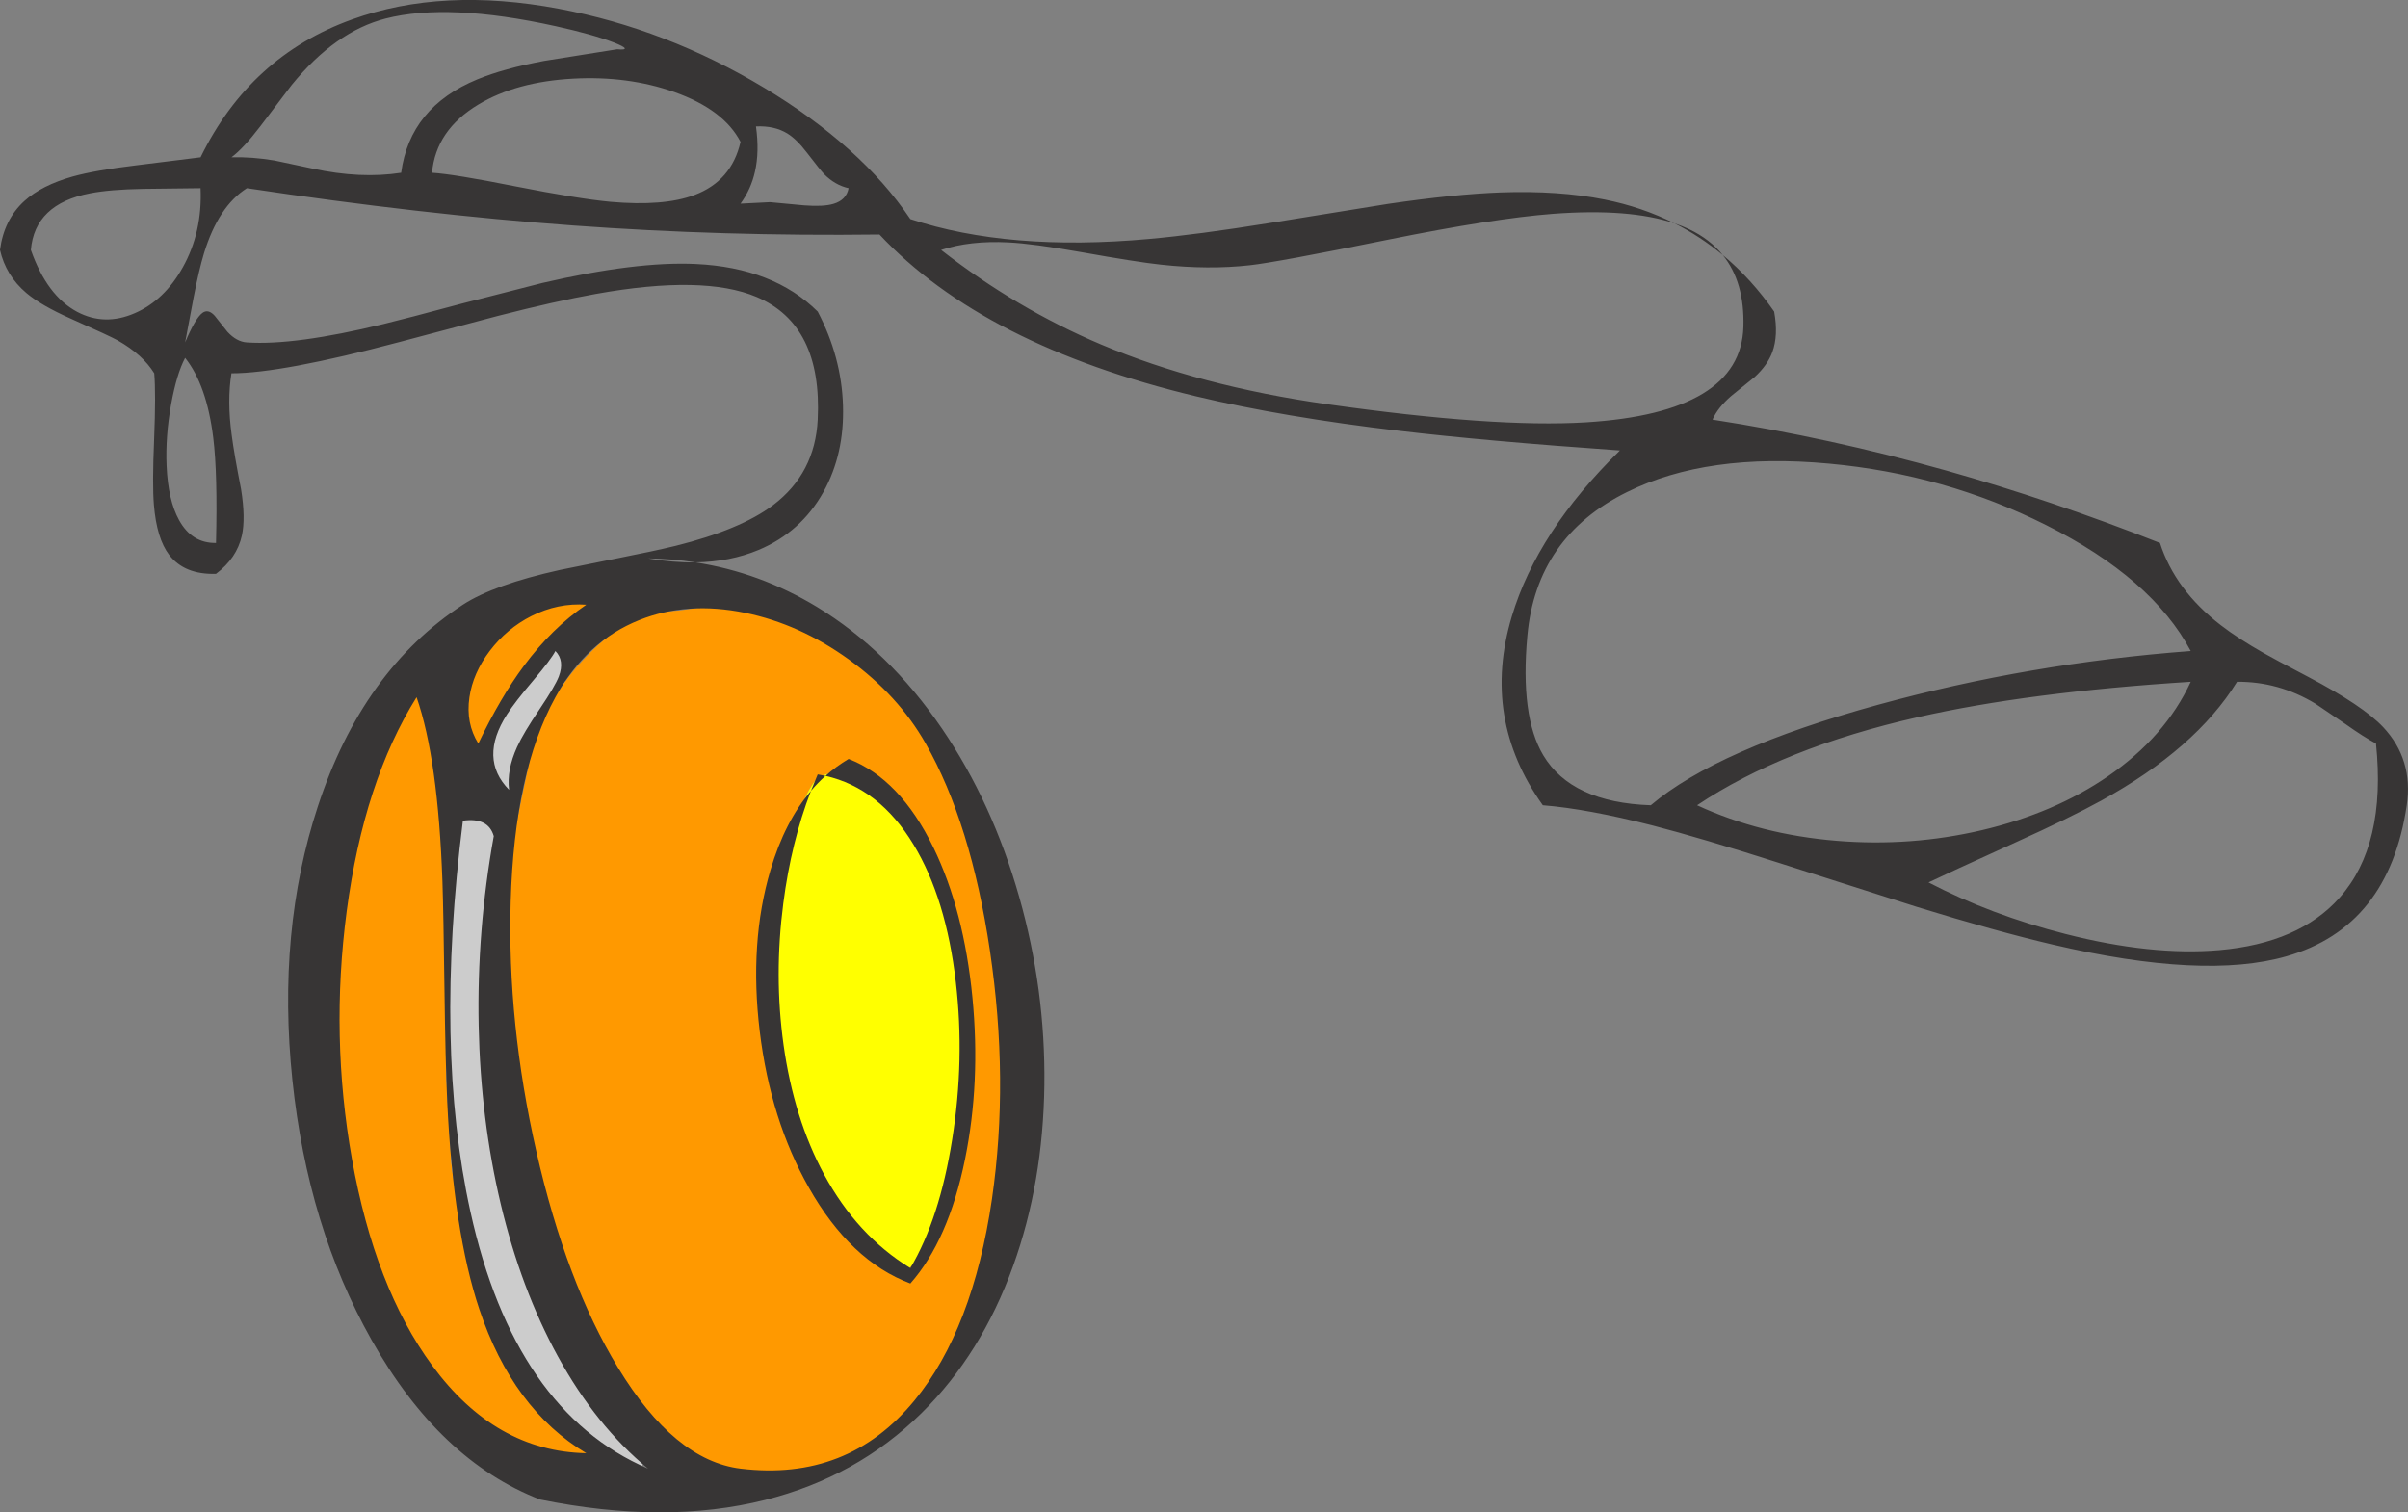 <?xml version="1.0" encoding="UTF-8" standalone="no"?>
<svg xmlns:xlink="http://www.w3.org/1999/xlink" height="661.4px" width="1052.9px" xmlns="http://www.w3.org/2000/svg">
  <rect width="100%" height="100%" fill="#808080" stroke="none"/>
  <g transform="matrix(1, 0, 0, 1, 526.45, 330.7)">
    <path d="M-317.9 225.95 Q-315.9 233.2 -312.85 241.0 -308.2 252.95 -302.4 262.8 -296.35 273.0 -287.6 284.4 -286.15 286.25 -285.25 290.05 -284.45 293.3 -282.2 295.2 -278.0 298.7 -272.65 300.35 -269.2 301.45 -269.2 303.2 -269.2 305.3 -270.4 306.8 -272.4 309.2 -277.2 309.2 -283.7 309.2 -290.7 303.15 L-291.2 303.6 Q-293.1 305.2 -295.6 305.2 -305.35 305.2 -323.6 290.0 -340.25 276.1 -345.4 266.6 -350.7 257.0 -354.5 248.7 -358.35 240.35 -359.95 234.75 -366.2 232.2 -368.35 222.3 -369.3 218.2 -369.75 211.15 -370.3 203.7 -370.6 202.0 -371.35 197.8 -375.85 184.95 -379.6 174.25 -379.6 167.8 -379.6 147.65 -382.4 129.65 -385.2 111.65 -385.2 99.4 -385.2 79.15 -379.7 53.7 -377.5 43.6 -367.6 6.4 -364.8 -4.05 -357.1 -16.0 -349.7 -27.55 -338.2 -39.8 -334.45 -43.8 -323.0 -51.2 -310.6 -59.15 -298.6 -64.9 -266.0 -80.55 -266.0 -66.1 -266.0 -63.2 -273.9 -56.2 L-282.6 -48.35 -292.3 -39.25 Q-304.65 -26.55 -313.05 -11.85 -324.0 7.1 -328.4 29.4 L-328.4 46.65 -328.4 65.4 -329.2 71.2 -330.0 77.4 -330.0 110.4 -330.55 111.6 Q-329.55 114.3 -329.8 118.35 -330.1 122.75 -331.25 130.9 L-331.4 131.7 -331.35 134.1 Q-331.3 141.9 -330.5 153.85 L-329.2 175.8 Q-328.8 184.3 -325.25 197.45 -320.05 216.8 -319.6 219.0 L-317.9 225.95 M-279.55 -32.4 Q-275.0 -38.6 -269.25 -44.45 -260.9 -52.95 -252.3 -58.05 -243.95 -63.0 -238.4 -63.0 L-229.75 -63.7 Q-223.05 -64.5 -220.0 -65.2 L-199.2 -65.2 Q-165.55 -61.25 -140.35 -34.95 -118.95 -12.55 -104.55 24.95 -92.8 55.65 -86.8 93.35 -82.0 123.55 -82.0 149.2 L-81.9 172.35 Q-82.05 182.2 -83.15 189.15 -85.35 202.65 -98.4 235.6 -105.55 253.7 -107.15 257.15 -112.9 269.65 -120.2 278.9 -139.5 303.3 -180.0 318.0 L-210.4 318.0 Q-235.6 315.15 -245.3 302.45 -248.3 298.5 -251.45 291.15 -254.9 283.05 -256.8 280.2 -261.45 273.05 -268.35 259.3 -276.75 242.4 -279.8 237.0 -284.7 228.35 -287.3 215.5 -289.65 201.0 -291.4 193.8 -293.4 185.6 -297.55 172.45 L-304.4 150.6 -304.4 90.6 Q-306.3 83.5 -306.65 79.15 L-306.8 69.3 Q-306.8 60.85 -301.2 32.35 -298.3 17.65 -294.6 0.6 L-293.7 -3.1 Q-289.75 -18.55 -279.55 -32.4 M-137.75 19.55 Q-143.4 14.8 -148.95 11.7 -165.0 2.8 -171.4 12.6 -177.3 21.65 -181.2 40.8 -183.05 50.1 -187.4 68.7 -190.8 85.1 -190.8 96.6 -190.8 106.85 -185.2 132.7 L-178.8 160.8 Q-177.55 167.8 -172.05 177.1 -168.45 183.2 -161.4 192.6 L-147.65 211.2 Q-136.85 224.4 -130.8 224.4 -123.6 224.4 -113.2 187.05 -109.15 172.4 -106.35 157.9 -103.6 143.65 -103.6 137.5 -103.6 116.95 -104.0 108.7 -104.7 95.7 -107.05 85.1 -111.8 63.9 -131.6 25.6 -133.15 23.45 -137.75 19.55" fill="#ff9900" fill-rule="evenodd" stroke="none"/>
    <path d="M-137.75 19.55 Q-133.15 23.45 -131.6 25.6 -111.8 63.9 -107.05 85.1 -104.7 95.7 -104.0 108.7 -103.6 116.95 -103.6 137.5 -103.6 143.65 -106.35 157.9 -109.15 172.4 -113.2 187.05 -123.6 224.4 -130.8 224.4 -136.85 224.4 -147.65 211.2 L-161.4 192.6 Q-168.45 183.2 -172.05 177.1 -177.55 167.8 -178.8 160.8 L-185.2 132.7 Q-190.8 106.85 -190.8 96.6 -190.8 85.1 -187.4 68.7 -183.05 50.1 -181.2 40.8 -177.3 21.65 -171.4 12.6 -165.0 2.8 -148.95 11.7 -143.4 14.8 -137.75 19.55" fill="#ffff00" fill-rule="evenodd" stroke="none"/>
    <path d="M-282.6 -48.35 Q-275.6 -51.9 -275.6 -41.2 -275.6 -40.7 -279.55 -32.4 -289.75 -18.55 -293.7 -3.1 -305.1 20.7 -307.6 30.2 -311.75 46.0 -313.75 65.4 -315.6 82.7 -315.6 101.0 -315.6 119.75 -312.35 145.35 -307.4 184.7 -306.8 191.0 -298.05 196.1 -295.0 206.45 -294.3 208.7 -292.9 215.6 -291.7 221.5 -290.4 225.0 -285.3 239.05 -281.85 246.0 -281.0 248.4 -281.0 261.0 -281.0 269.2 -262.7 288.2 L-250.1 300.6 Q-244.4 306.05 -244.4 306.4 -244.4 308.45 -245.6 310.05 -247.35 312.4 -251.2 312.4 -257.4 312.4 -268.55 302.0 -278.05 293.1 -281.8 286.6 -283.75 283.3 -291.0 273.65 -297.75 264.65 -299.8 260.8 -309.75 243.05 -313.85 234.8 L-317.9 225.95 -319.6 219.0 Q-320.05 216.8 -325.25 197.45 -328.8 184.3 -329.2 175.8 L-330.5 153.85 Q-331.3 141.9 -331.35 134.1 L-331.35 133.0 -331.25 130.9 Q-330.1 122.75 -329.8 118.35 -329.55 114.3 -330.55 111.6 L-330.0 110.4 -330.0 77.4 -329.2 71.2 -328.4 65.4 -328.4 46.65 Q-326.8 36.45 -324.2 23.8 -320.2 3.7 -313.05 -11.85 -304.65 -26.55 -292.3 -39.25 L-282.6 -48.35" fill="#cccccc" fill-rule="evenodd" stroke="none"/>
    <path d="M486.0 -22.95 Q469.9 -32.7 451.7 -32.55 433.65 -3.3 392.35 19.4 378.55 27.0 354.95 37.65 324.1 51.65 316.8 55.2 344.0 69.4 376.7 77.75 414.3 87.35 443.95 84.8 478.9 81.75 496.55 61.85 517.05 38.75 512.45 -5.55 507.15 -8.35 499.05 -14.1 L486.0 -22.95 M482.8 -34.7 Q506.75 -22.1 515.6 -12.7 528.85 1.45 525.9 21.45 518.05 74.7 473.3 87.5 437.25 97.85 371.2 82.4 346.4 76.6 311.7 65.9 L252.0 46.85 Q217.3 35.75 196.15 30.3 167.6 23.0 148.15 21.45 121.15 -16.35 134.6 -61.15 145.75 -98.3 181.85 -133.7 122.9 -137.85 85.8 -142.25 34.7 -148.25 -3.55 -157.4 -96.4 -179.65 -141.9 -228.15 -210.1 -227.3 -275.85 -232.1 -342.3 -236.95 -418.5 -248.4 -430.95 -240.5 -437.25 -219.95 -439.5 -212.5 -441.75 -200.85 L-445.5 -180.95 Q-441.05 -191.55 -437.95 -193.85 -435.45 -195.75 -432.6 -192.65 L-427.0 -185.6 Q-423.0 -181.25 -418.5 -180.95 -397.45 -179.55 -358.75 -189.0 -349.2 -191.3 -324.5 -197.95 L-289.35 -206.95 Q-248.25 -216.5 -222.15 -215.25 -188.3 -213.65 -168.9 -194.45 -158.5 -174.6 -157.85 -153.35 -157.2 -132.1 -166.4 -115.55 -176.2 -98.0 -194.75 -90.2 -207.2 -85.0 -222.35 -84.75 -194.2 -80.4 -169.25 -65.3 -137.85 -46.2 -114.55 -12.05 -92.5 20.35 -80.8 61.55 -69.3 102.0 -69.8 143.75 -70.35 186.5 -83.45 222.9 -97.35 261.5 -123.55 287.3 -151.85 315.2 -191.9 325.25 -235.5 336.2 -290.35 325.05 -334.3 308.0 -364.0 255.25 -391.9 205.75 -398.6 141.65 -405.4 76.45 -387.45 21.9 -367.9 -37.7 -324.05 -66.25 -310.5 -75.05 -281.65 -81.45 L-256.45 -86.55 Q-240.45 -89.7 -231.2 -91.95 -202.65 -99.05 -188.35 -109.85 -170.05 -123.75 -168.9 -147.2 -166.85 -188.65 -195.65 -200.85 -218.8 -210.65 -266.0 -202.15 -283.6 -199.0 -308.75 -192.55 L-351.9 -181.1 Q-403.4 -167.45 -425.25 -167.45 -427.2 -155.45 -425.15 -140.5 -424.05 -132.05 -421.05 -116.8 -419.0 -104.05 -420.7 -96.45 -422.9 -86.6 -432.0 -79.75 -445.8 -79.35 -452.45 -88.0 -457.95 -95.2 -459.15 -109.95 -459.9 -118.7 -459.05 -138.7 -458.25 -158.55 -459.0 -167.45 -464.0 -175.6 -475.0 -181.85 -478.5 -183.8 -495.7 -191.45 -508.6 -197.2 -514.95 -202.6 -523.9 -210.2 -526.45 -221.4 -524.7 -234.7 -515.8 -242.8 -508.2 -249.7 -494.5 -253.55 -484.7 -256.25 -467.25 -258.35 L-438.75 -261.9 Q-417.1 -306.15 -372.5 -322.2 -333.0 -336.45 -282.0 -326.85 -235.15 -318.05 -192.3 -292.3 -149.85 -266.75 -128.4 -234.9 -85.3 -220.65 -24.05 -226.2 -2.8 -228.1 28.85 -233.2 L80.55 -241.55 Q109.4 -245.8 129.75 -246.55 155.25 -247.45 175.15 -243.45 191.6 -240.15 205.7 -233.05 209.1 -231.9 212.15 -230.45 221.25 -226.1 226.85 -219.15 239.3 -208.8 249.3 -194.45 251.2 -184.0 248.5 -176.7 246.4 -171.0 240.8 -165.85 L230.55 -157.55 Q224.7 -152.5 222.35 -147.2 273.9 -139.2 324.8 -124.85 370.4 -112.0 418.0 -93.25 424.6 -72.7 444.6 -57.3 452.25 -51.4 463.3 -45.15 467.45 -42.75 482.8 -34.7 M205.7 -233.05 Q186.0 -239.7 152.65 -237.2 126.6 -235.2 80.8 -225.95 31.85 -216.0 19.95 -214.7 2.1 -212.7 -18.7 -214.95 -29.45 -216.1 -53.7 -220.45 -74.6 -224.15 -85.6 -224.7 -102.25 -225.55 -114.95 -221.4 -82.05 -195.75 -45.0 -180.05 -1.85 -161.85 53.7 -153.95 127.0 -143.55 166.95 -146.0 234.7 -150.2 235.85 -187.7 236.45 -207.3 226.85 -219.15 217.05 -227.35 205.7 -233.05 M148.35 -0.4 Q160.7 20.25 195.35 21.45 224.45 -3.15 294.75 -22.5 360.9 -40.7 431.45 -46.0 414.55 -77.85 368.15 -101.1 323.9 -123.3 273.25 -127.95 220.0 -132.9 184.95 -115.5 145.35 -95.95 141.4 -52.75 138.15 -17.5 148.35 -0.4 M395.3 8.75 Q420.3 -8.45 431.45 -32.55 360.4 -28.05 312.0 -17.05 253.2 -3.7 215.6 21.45 243.25 34.25 276.65 37.0 309.0 39.65 340.15 32.35 371.8 24.9 395.3 8.75 M-182.15 -272.3 Q-187.85 -275.8 -195.9 -275.4 -194.35 -264.25 -196.35 -255.6 -198.05 -248.0 -202.65 -241.65 L-189.75 -242.3 -174.85 -240.9 Q-166.4 -240.25 -162.05 -241.55 -156.4 -243.2 -155.4 -248.4 -161.35 -249.75 -166.1 -254.55 -167.6 -256.1 -173.6 -263.9 -178.1 -269.8 -182.15 -272.3 M-202.65 -268.65 Q-209.95 -282.75 -231.6 -290.45 -251.9 -297.6 -275.85 -296.3 -300.7 -294.95 -317.25 -285.0 -335.85 -273.85 -337.55 -255.15 -327.9 -254.55 -301.35 -249.25 -273.45 -243.75 -259.45 -242.45 -236.25 -240.4 -222.85 -245.4 -206.55 -251.5 -202.65 -268.65 M-200.6 -62.7 Q-225.95 -67.9 -246.9 -59.55 -270.1 -50.3 -283.6 -25.8 -301.5 6.8 -303.15 63.55 -304.7 116.7 -291.9 173.0 -278.9 230.15 -256.25 267.35 -231.55 308.0 -202.65 311.55 -155.75 317.25 -126.6 281.75 -101.05 250.7 -92.7 193.55 -85.2 141.7 -93.6 85.05 -101.9 29.25 -121.7 -5.55 -133.75 -26.75 -155.3 -42.3 -176.7 -57.75 -200.6 -62.7 M-257.75 -312.0 Q-267.15 -315.65 -283.5 -319.25 -330.4 -329.6 -357.8 -322.6 -379.85 -316.95 -398.9 -293.55 L-412.6 -275.5 Q-420.0 -265.8 -425.25 -261.9 -416.25 -262.15 -406.4 -260.5 L-389.7 -256.95 Q-368.7 -252.4 -351.05 -255.15 -347.2 -283.85 -317.7 -296.0 -306.35 -300.7 -288.6 -304.05 L-256.6 -309.15 Q-252.85 -308.8 -253.3 -309.65 -253.75 -310.4 -257.75 -312.0 M-492.65 -194.3 Q-480.7 -188.0 -467.5 -193.75 -454.6 -199.35 -446.55 -213.75 -437.9 -229.2 -438.75 -248.4 L-463.75 -248.1 Q-478.4 -247.85 -487.1 -246.15 -511.25 -241.5 -512.95 -221.4 -505.9 -201.35 -492.65 -194.3 M-451.6 -154.05 Q-454.15 -139.95 -453.6 -126.95 -452.95 -111.9 -448.15 -103.25 -442.6 -93.1 -432.0 -93.25 -431.25 -123.35 -433.2 -139.25 -436.05 -162.35 -445.5 -174.2 -449.2 -167.2 -451.6 -154.05 M-317.3 -5.55 Q-307.6 -25.8 -297.35 -39.55 -285.1 -56.05 -270.1 -66.25 -282.45 -67.15 -294.1 -61.3 -304.85 -55.85 -312.3 -46.05 -319.65 -36.35 -321.2 -25.75 -322.85 -14.45 -317.3 -5.55 M-304.75 -18.3 Q-317.2 1.1 -303.85 14.7 -304.95 6.05 -300.35 -4.05 -297.65 -10.05 -290.4 -20.75 -283.7 -30.7 -282.1 -34.9 -279.5 -41.8 -283.6 -46.0 -285.6 -42.2 -293.15 -33.3 -301.45 -23.5 -304.75 -18.3 M-324.05 28.2 Q-336.55 127.5 -320.75 199.2 -301.5 286.4 -243.1 311.55 -265.85 292.8 -282.5 262.5 -298.6 233.15 -307.5 195.85 -316.3 158.85 -317.15 117.9 -318.0 76.25 -310.55 34.95 -312.9 26.65 -324.05 28.2 M-333.0 54.75 Q-334.9 1.15 -344.3 -25.8 -367.3 10.9 -374.85 67.75 -382.1 122.55 -372.55 176.2 -362.55 232.3 -337.55 266.35 -309.9 304.05 -270.1 304.8 -302.25 285.55 -316.9 241.75 -328.2 207.9 -330.9 151.15 -331.7 133.4 -332.1 102.3 -332.55 67.8 -333.0 54.75 M-222.35 -84.75 Q-232.5 -86.35 -243.1 -86.5 -232.15 -84.6 -222.35 -84.75" fill="#373535" fill-rule="evenodd" stroke="none"/>
    <path d="M-127.0 38.65 Q-141.95 13.95 -165.5 8.6 -168.85 11.6 -171.85 15.15 -180.5 37.6 -183.95 64.35 -188.05 95.95 -183.85 126.15 -179.35 158.35 -166.15 182.85 -151.65 209.65 -128.4 223.85 -115.6 202.3 -110.1 167.55 -104.55 132.8 -108.5 98.85 -112.75 62.15 -127.0 38.65 M-165.5 8.6 Q-160.8 4.4 -155.4 1.2 -132.95 9.85 -118.3 39.95 -104.95 67.45 -101.25 105.55 -97.65 142.75 -104.5 176.3 -111.75 211.75 -128.4 230.6 -154.65 220.7 -172.75 188.7 -189.55 159.05 -194.25 120.35 -198.95 81.5 -189.55 49.75 -183.3 28.6 -171.85 15.15 L-168.9 7.95 -165.5 8.6" fill="#373535" fill-rule="evenodd" stroke="none"/>
  </g>
</svg>
